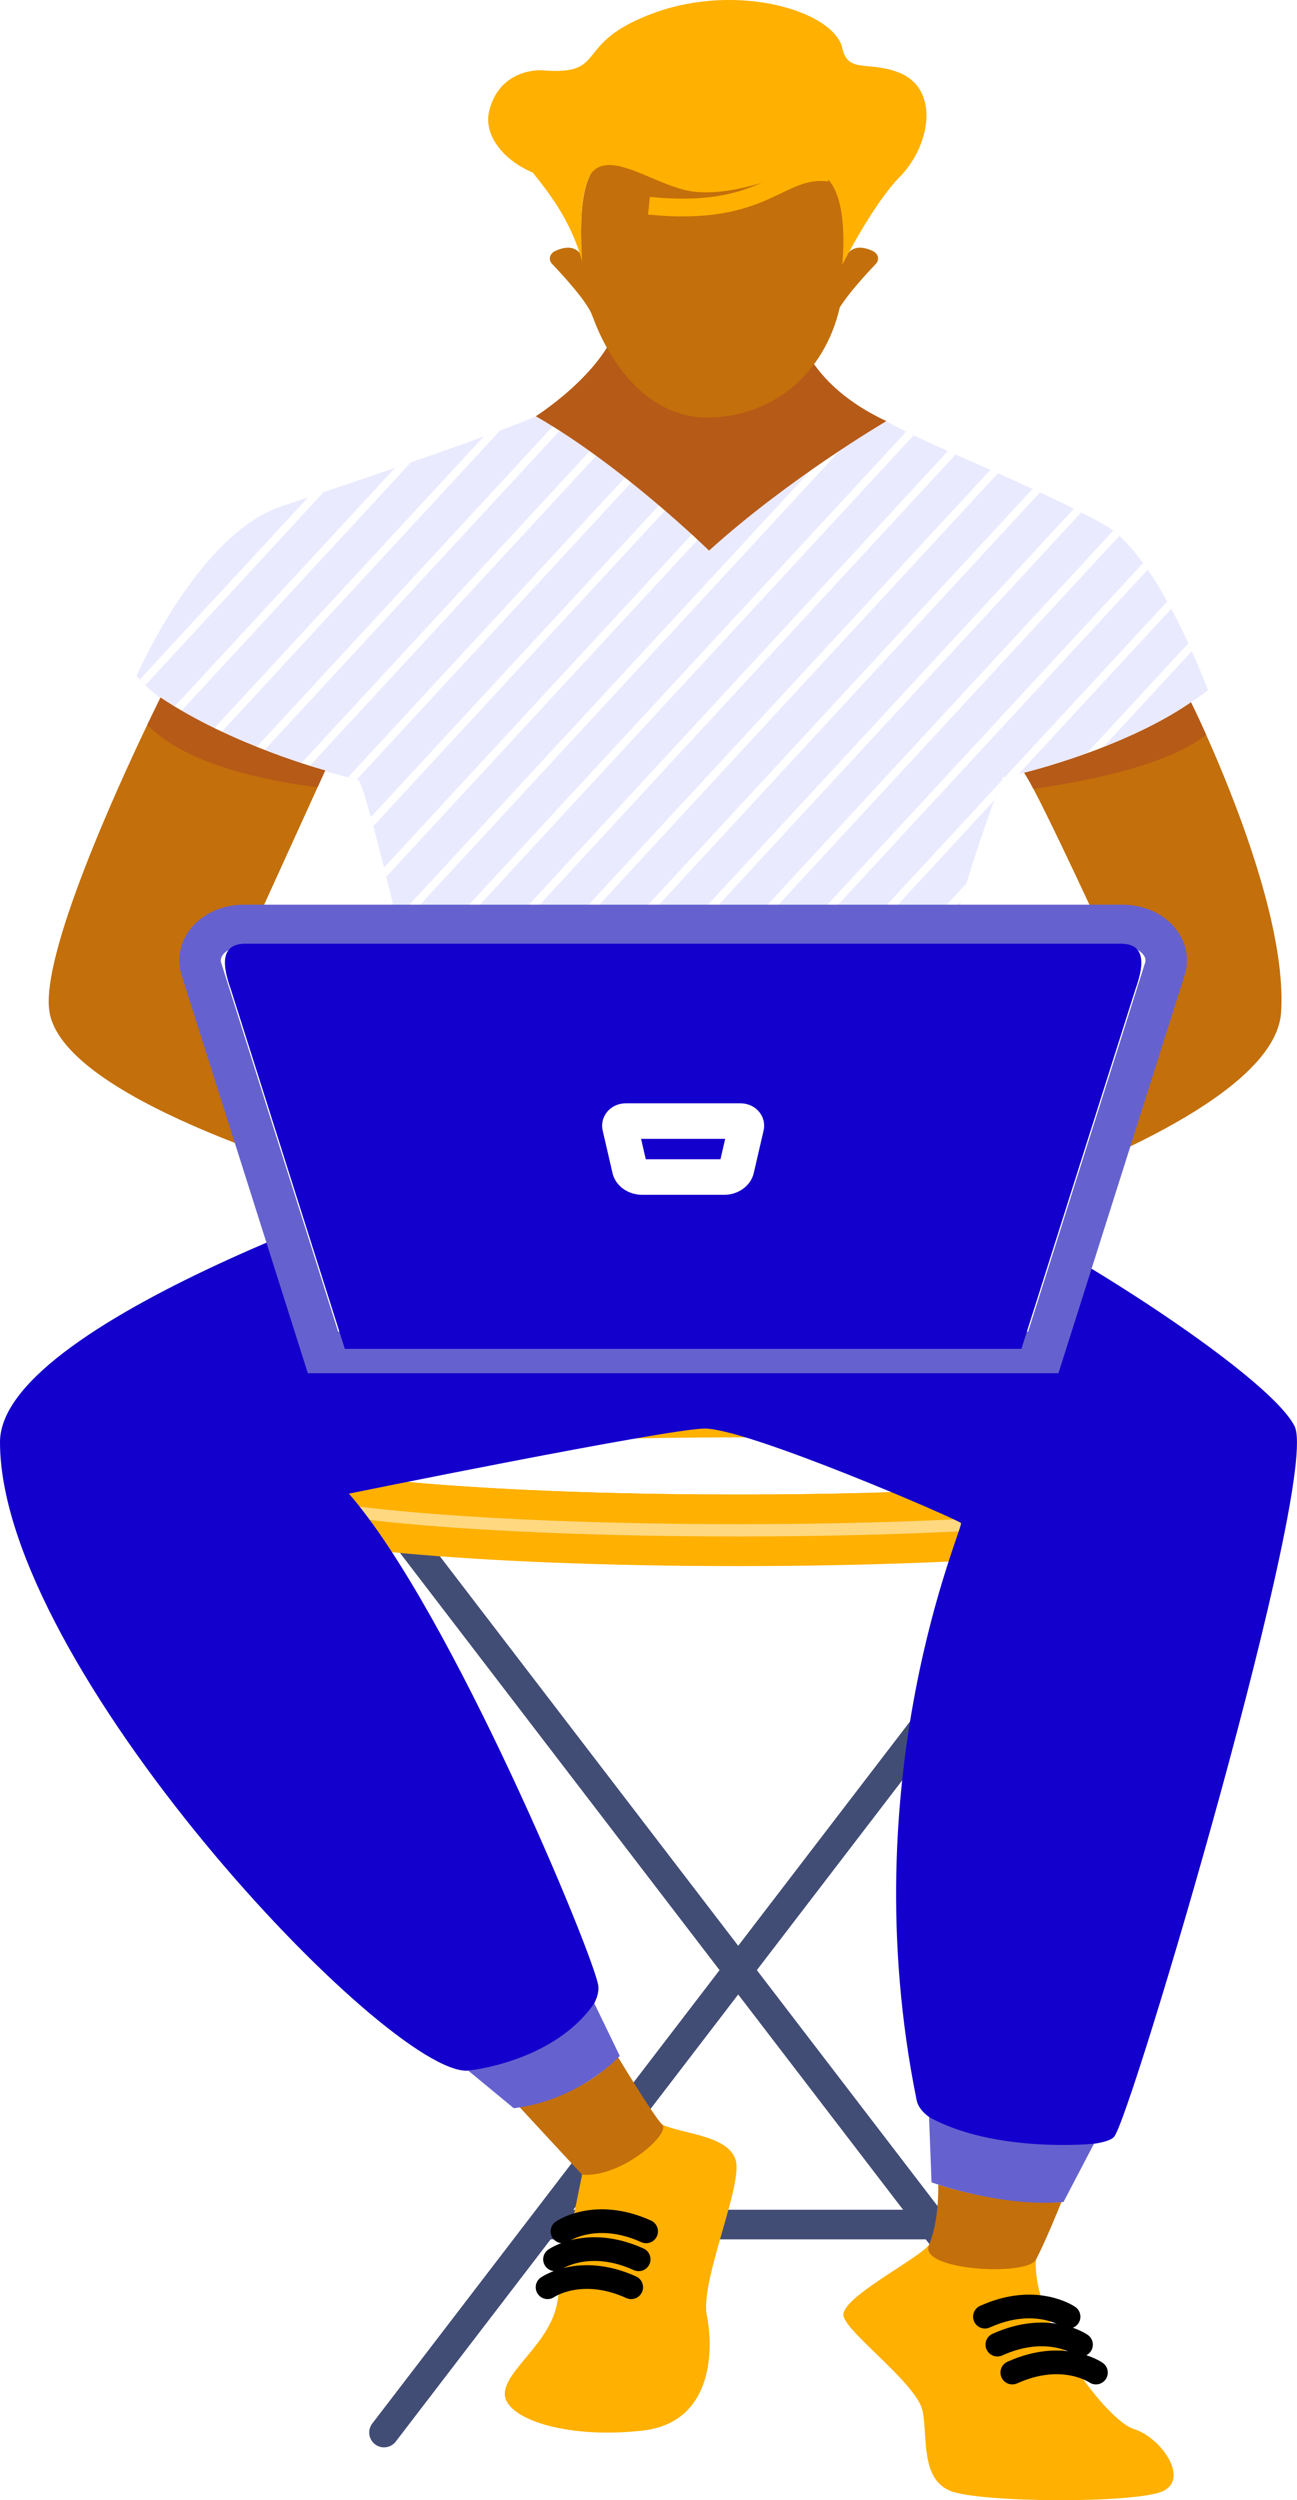 <svg width="219" height="422" viewBox="0 0 219 422" fill="none" xmlns="http://www.w3.org/2000/svg">
<rect width="219" height="422" fill="#E5E5E5"/>
<g clip-path="url(#clip0)">
<path d="M219 0H0V422H219V0Z" fill="white"/>
<path d="M91.813 375.478H157.479" stroke="#424D76" stroke-width="5" stroke-miterlimit="10" stroke-linecap="round"/>
<path d="M69.043 259.967L184.449 410.583" stroke="#424D76" stroke-width="5" stroke-miterlimit="10" stroke-linecap="round"/>
<path d="M180.249 259.967L64.843 410.583" stroke="#424D76" stroke-width="5" stroke-miterlimit="10" stroke-linecap="round"/>
<path d="M204.158 247.438C204.158 248.722 200.575 249.928 194.279 250.975C180.734 253.232 154.625 254.762 124.648 254.762C94.671 254.762 68.562 253.232 55.025 250.972C48.724 249.924 45.146 248.718 45.146 247.435C45.146 243.392 80.743 240.111 124.656 240.111C168.57 240.111 204.158 243.392 204.158 247.438Z" fill="white" stroke="#FFB000" stroke-width="5" stroke-miterlimit="10"/>
<path d="M204.156 247.438V254.513C204.156 258.555 168.555 261.836 124.646 261.836C80.737 261.836 45.136 258.558 45.136 254.513V247.438C45.136 248.722 48.718 249.928 55.015 250.975C68.56 253.232 94.665 254.762 124.646 254.762C154.627 254.762 180.732 253.232 194.277 250.972C200.574 249.928 204.156 248.722 204.156 247.438Z" fill="#FFD880" stroke="#FFB000" stroke-width="5" stroke-miterlimit="10"/>
<path d="M111.823 358.61C115.338 360.22 122.861 360.399 124.201 364.532C125.541 368.666 118.178 385.031 119.35 390.809C120.521 396.586 120.416 408.923 108.479 410.257C95.27 411.732 85.235 408.111 85.235 404.085C85.235 400.059 92.93 395.491 94.085 388.653C95.24 381.814 98.285 367.059 98.285 367.059L111.823 358.61Z" fill="#FFB000"/>
<path d="M94.976 376.626C94.976 376.626 100.549 372.752 109.097 376.626" stroke="black" stroke-width="4" stroke-linecap="round" stroke-linejoin="round"/>
<path d="M93.716 381.343C93.716 381.343 99.289 377.468 107.837 381.343" stroke="black" stroke-width="4" stroke-linecap="round" stroke-linejoin="round"/>
<path d="M92.456 386.059C92.456 386.059 98.029 382.185 106.577 386.059" stroke="black" stroke-width="4" stroke-linecap="round" stroke-linejoin="round"/>
<path d="M156.87 378.924C154.636 381.545 141.749 387.982 142.426 390.933C143.102 393.884 154.967 402.468 155.803 407.026C156.639 411.584 155.472 418.426 160.487 420.44C165.502 422.455 192.093 422.586 196.441 420.44C200.788 418.294 196.105 411.452 191.421 409.977C186.738 408.501 174.2 391.739 174.923 381.41L156.87 378.924Z" fill="#FFB000"/>
<path d="M180.429 391.028C180.429 391.028 174.856 387.154 166.308 391.028" stroke="black" stroke-width="4" stroke-linecap="round" stroke-linejoin="round"/>
<path d="M182.529 395.744C182.529 395.744 176.956 391.87 168.408 395.744" stroke="black" stroke-width="4" stroke-linecap="round" stroke-linejoin="round"/>
<path d="M185.05 400.46C185.05 400.46 179.476 396.586 170.928 400.46" stroke="black" stroke-width="4" stroke-linecap="round" stroke-linejoin="round"/>
<path d="M76.969 197.688C76.969 197.688 0 222.267 0 243.412C0 281.119 65.637 350.539 79.069 349.498C92.502 348.457 101.545 339.769 101.028 335.211C100.512 330.653 76.247 272 58.908 252.107C58.908 252.107 111.882 241.327 118.858 241.125C125.835 240.923 161.747 256.46 162.263 257.08C162.78 257.699 143.698 299.714 154.77 354.47C156.32 362.137 185.255 363.795 188.099 360.689C190.942 357.583 222.961 249.412 218.584 240.711C214.208 232.009 177.422 208.192 155.19 198.699C139.17 191.861 76.969 197.688 76.969 197.688Z" fill="#1400CC"/>
<path d="M179.22 371.688C178.741 372.874 176.468 378.456 174.923 381.41C173.444 384.23 155.026 383.273 156.862 378.92C158.428 375.215 158.454 370.162 158.424 368.74C161.44 369.7 169.992 372.109 179.22 371.688Z" fill="#C36F0B"/>
<path d="M179.572 371.671L184.718 361.841C184.718 361.841 168.013 363.505 156.87 357.33L157.29 368.353C157.29 368.353 168.874 372.584 179.572 371.671Z" fill="#6562CF"/>
<path d="M104.229 347.012C104.229 347.012 110.319 357.135 111.823 358.61C113.326 360.086 104.968 367.595 98.281 367.059L87.596 355.508C87.596 355.508 99.058 353.79 104.229 347.012Z" fill="#C36F0B"/>
<path d="M100.348 338.132L104.649 347.012C104.649 347.012 97.975 354.44 86.756 355.844L79.069 349.498C79.069 349.498 93.463 348.106 100.348 338.132Z" fill="#6562CF"/>
<path d="M149.667 71.081C156.463 75.086 174.927 82.09 186.419 88.541C195.689 93.746 203.959 116.501 203.959 116.501C203.959 116.501 191.052 127.059 169.37 131.199C169.37 131.199 156.979 161.855 152.334 197.658C152.334 197.658 112.579 209.449 76.7 197.658C76.7 197.658 62.243 132.028 60.437 131.631C58.631 131.233 31.842 124.64 23.055 114.079C23.055 114.079 33.417 90.138 47.542 85.445C62.89 80.345 83.341 73.355 90.456 70.286C94.085 68.695 149.667 71.081 149.667 71.081Z" fill="#EAEAFF"/>
<path d="M54.679 83.036L24.546 115.639C24.218 115.326 23.904 115.009 23.614 114.686L52.053 83.922L54.679 83.036Z" fill="white"/>
<path d="M69.413 78.01L30.498 120.119C30.107 119.88 29.725 119.641 29.351 119.399L66.733 78.947L69.413 78.01Z" fill="white"/>
<path d="M84.471 72.627L37.273 123.687C36.853 123.492 36.433 123.296 36.013 123.091L81.707 73.651C82.677 73.294 83.585 72.954 84.471 72.627Z" fill="white"/>
<path d="M97.206 69.757L44.56 126.709C44.115 126.544 43.67 126.372 43.22 126.2L95.345 69.797C95.933 69.781 96.551 69.764 97.206 69.757Z" fill="white"/>
<path d="M107.27 69.774L52.247 129.323L50.823 128.882L105.48 69.754L107.27 69.774Z" fill="white"/>
<path d="M117.186 69.973L60.24 131.564C59.95 131.493 59.446 131.369 58.77 131.193L115.397 69.933C115.989 69.943 116.577 69.956 117.186 69.973Z" fill="white"/>
<path d="M126.994 70.252L63.037 139.436C62.898 138.91 62.764 138.405 62.617 137.92L125.221 70.208L126.994 70.252Z" fill="white"/>
<path d="M136.768 70.582L65.225 147.979C65.095 147.457 64.969 146.942 64.843 146.436L135.016 70.518L136.768 70.582Z" fill="white"/>
<path d="M146.508 70.953L67.326 156.617C67.2 156.098 67.073 155.576 66.952 155.06L144.761 70.885L146.508 70.953Z" fill="white"/>
<path d="M154.266 73.472L69.367 165.315C69.249 164.793 69.127 164.27 69.006 163.748L153.01 72.863C153.413 73.061 153.833 73.264 154.266 73.472Z" fill="white"/>
<path d="M161.352 76.71L71.404 174.036C71.282 173.518 71.165 172.995 71.043 172.467L160.067 76.134C160.491 76.329 160.919 76.521 161.352 76.71Z" fill="white"/>
<path d="M168.501 79.883L73.374 182.792C73.26 182.276 73.143 181.751 73.021 181.219L167.22 79.314L168.501 79.883Z" fill="white"/>
<path d="M175.603 83.107L75.348 191.581C75.234 191.079 75.121 190.57 74.995 190.001L174.335 82.534L175.603 83.107Z" fill="white"/>
<path d="M182.559 86.486L79.103 198.419L77.704 197.971L181.337 85.859L182.559 86.486Z" fill="white"/>
<path d="M189.01 90.438L87.285 200.464C86.781 200.363 86.281 200.252 85.777 200.127L187.969 89.572C188.313 89.848 188.653 90.131 189.01 90.438Z" fill="white"/>
<path d="M193.799 96.141L96.03 201.92C95.492 201.856 94.95 201.785 94.413 201.704L193.013 95.032C193.278 95.393 193.538 95.767 193.799 96.141Z" fill="white"/>
<path d="M169.143 131.759C168.9 132.385 168.467 133.51 167.883 135.077L105.363 202.728C104.787 202.698 104.216 202.667 103.636 202.627L169.143 131.759Z" fill="white"/>
<path d="M197.772 102.747L171.983 130.647C171.243 130.812 170.492 130.984 169.735 131.119L197.096 101.514C197.323 101.932 197.549 102.343 197.772 102.747Z" fill="white"/>
<path d="M163.162 149.145C162.864 150.088 162.57 151.065 162.272 152.065L115.317 202.866C114.708 202.866 114.099 202.886 113.482 202.89L163.162 149.145Z" fill="white"/>
<path d="M201.246 109.899L186.07 126.328C185.171 126.685 184.243 127.039 183.277 127.386L200.658 108.582C200.859 109.033 201.057 109.484 201.246 109.899Z" fill="white"/>
<path d="M158.727 164.85C158.5 165.732 158.274 166.631 158.05 167.545L125.948 202.277C125.297 202.334 124.646 202.391 123.982 202.442L158.727 164.85Z" fill="white"/>
<path d="M155.408 179.359C155.245 180.184 155.077 181.013 154.917 181.849L137.348 200.848C136.663 200.956 135.957 201.067 135.247 201.185L155.408 179.359Z" fill="white"/>
<path d="M216.312 170.898C215.363 185.046 181.904 198.184 164.258 204.147C163.675 207.078 161.276 208.361 156.664 209.315C147.05 211.302 147.953 216.389 147.457 217.359C146.68 218.906 137.196 220.667 134.916 219.381C133.559 218.609 137.39 208.921 139.569 205.515C140.926 203.396 150.015 199.384 155.976 197.656C155.976 197.656 186.217 168.256 190.359 166.599C190.359 166.599 179.173 142.007 174.494 133.157C173.827 131.887 173.289 130.944 172.94 130.442C172.94 130.442 189.741 126.4 201.107 118.551C201.107 118.551 202.136 120.609 203.652 123.994C208.218 134.188 217.274 156.442 216.312 170.898Z" fill="#C36F0B"/>
<path d="M203.648 123.99C201.296 125.995 194.147 130.337 174.49 133.153C173.818 131.887 173.281 130.94 172.932 130.438C172.932 130.438 189.733 126.396 201.103 118.546C201.103 118.546 202.128 120.601 203.648 123.99Z" fill="#B65A18"/>
<path d="M95.282 219.041C92.733 219.944 85.118 218.253 84.42 217.357C83.723 216.461 82.74 210.889 75.218 208.976C69.833 207.604 67.388 206.24 67.481 201.979C51.827 197.69 10.198 184.97 8.312 170.528C7.052 160.893 19.615 133.334 24.861 122.355C26.235 119.488 27.104 117.75 27.104 117.75C39.205 125.835 54.91 130.052 54.91 130.052L53.612 132.906L38.462 166.182C45.358 168.281 70.476 193.021 74.39 196.905C82.551 198.172 91.292 202.723 92.313 205.176C93.384 207.746 97.907 218.108 95.282 219.041Z" fill="#C36F0B"/>
<path d="M27.108 117.741C39.205 125.826 54.914 130.044 54.914 130.044L53.616 132.894C45.321 131.843 31.695 129.272 24.865 122.343C26.235 119.48 27.108 117.741 27.108 117.741Z" fill="#B65A18"/>
<path d="M176.158 228.277H54.54L34.068 163.738C33.752 162.858 33.696 161.93 33.904 161.029C34.112 160.128 34.578 159.278 35.267 158.547C35.955 157.815 36.846 157.223 37.869 156.815C38.892 156.408 40.02 156.197 41.162 156.199H189.552C190.693 156.199 191.819 156.411 192.84 156.82C193.861 157.228 194.75 157.821 195.436 158.552C196.122 159.283 196.588 160.132 196.795 161.032C197.002 161.932 196.945 162.859 196.63 163.738L176.158 228.277Z" fill="white" stroke="#6562CF" stroke-width="7" stroke-miterlimit="10"/>
<path d="M172.47 227.67H58.224L38.991 167.033C37.731 163.485 36.84 159.285 41.44 159.285H189.254C193.853 159.285 192.975 163.492 191.703 167.033L172.47 227.67Z" fill="#1400CC"/>
<path d="M122.302 198.669H108.395C107.929 198.668 107.476 198.543 107.107 198.313C106.739 198.083 106.477 197.761 106.362 197.399L104.703 190.213C104.662 190.098 104.655 189.977 104.683 189.859C104.71 189.741 104.771 189.63 104.861 189.534C104.951 189.439 105.068 189.361 105.201 189.308C105.335 189.254 105.482 189.226 105.632 189.226H125.066C125.215 189.226 125.363 189.254 125.496 189.308C125.63 189.361 125.746 189.439 125.836 189.534C125.926 189.63 125.987 189.741 126.015 189.859C126.042 189.977 126.035 190.098 125.994 190.213L124.327 197.409C124.21 197.768 123.948 198.087 123.582 198.315C123.216 198.543 122.766 198.667 122.302 198.669Z" stroke="white" stroke-width="6" stroke-linejoin="round"/>
<path d="M133.832 51.205C133.832 51.205 133.143 63.333 149.667 71.081C149.667 71.081 133.286 80.648 119.723 92.937C119.723 92.937 105.191 78.684 90.469 70.255C90.469 70.255 104.922 61.143 104.922 51.208L133.832 51.205Z" fill="#B65A18"/>
<path d="M147.894 44.528C146.235 46.273 143.24 49.544 141.796 51.892C139.225 63.073 130.455 70.471 119.337 70.471C109.702 70.471 103.191 61.806 100.192 53.752C100.122 53.606 100.063 53.456 100.016 53.304C99.272 51.084 95.244 46.667 93.22 44.545C93.059 44.376 92.946 44.182 92.887 43.975C92.828 43.768 92.825 43.553 92.878 43.345C92.931 43.137 93.038 42.941 93.194 42.769C93.349 42.597 93.549 42.454 93.778 42.349C96.248 41.213 97.529 42.039 98.201 43.117C97.844 35.062 98.26 26.61 104.107 26.563C110.827 26.512 133.177 26.158 137.049 27.196C140.38 28.085 142.577 31.828 142.585 43.79C143.11 42.443 144.37 40.984 147.336 42.349C147.563 42.454 147.759 42.596 147.912 42.767C148.066 42.937 148.172 43.132 148.225 43.338C148.278 43.544 148.276 43.756 148.219 43.961C148.162 44.167 148.051 44.36 147.894 44.528Z" fill="#C36F0B"/>
<path d="M151.91 29.871C147.466 34.351 142.203 44.724 142.203 44.724C142.203 44.724 144.114 28.668 136.369 28.843C132.685 28.924 125.276 33.064 117.518 32.391C111.075 31.831 103.027 24.817 99.713 29.402C97.878 32.916 98.008 38.431 98.285 44.104C96.307 36.844 92.216 32.013 89.969 29.13C85.248 27.166 81.543 22.961 82.61 18.686C84.425 11.454 91.376 11.858 91.376 11.858C103.099 12.832 96.257 7.351 110.466 2.173C124.675 -3.005 140.838 1.897 142.228 8.135C143.186 12.414 146.466 10.271 151.603 12.178C158.819 14.88 157.131 24.592 151.91 29.871Z" fill="#FFB000"/>
<path d="M109.576 34.725C129.468 36.746 131.442 28.085 140.006 29.133" stroke="#FFB000" stroke-width="3" stroke-miterlimit="10"/>
</g>
<defs>
<clipPath id="clip0">
<rect width="219" height="422" fill="white"/>
</clipPath>
</defs>
</svg>

